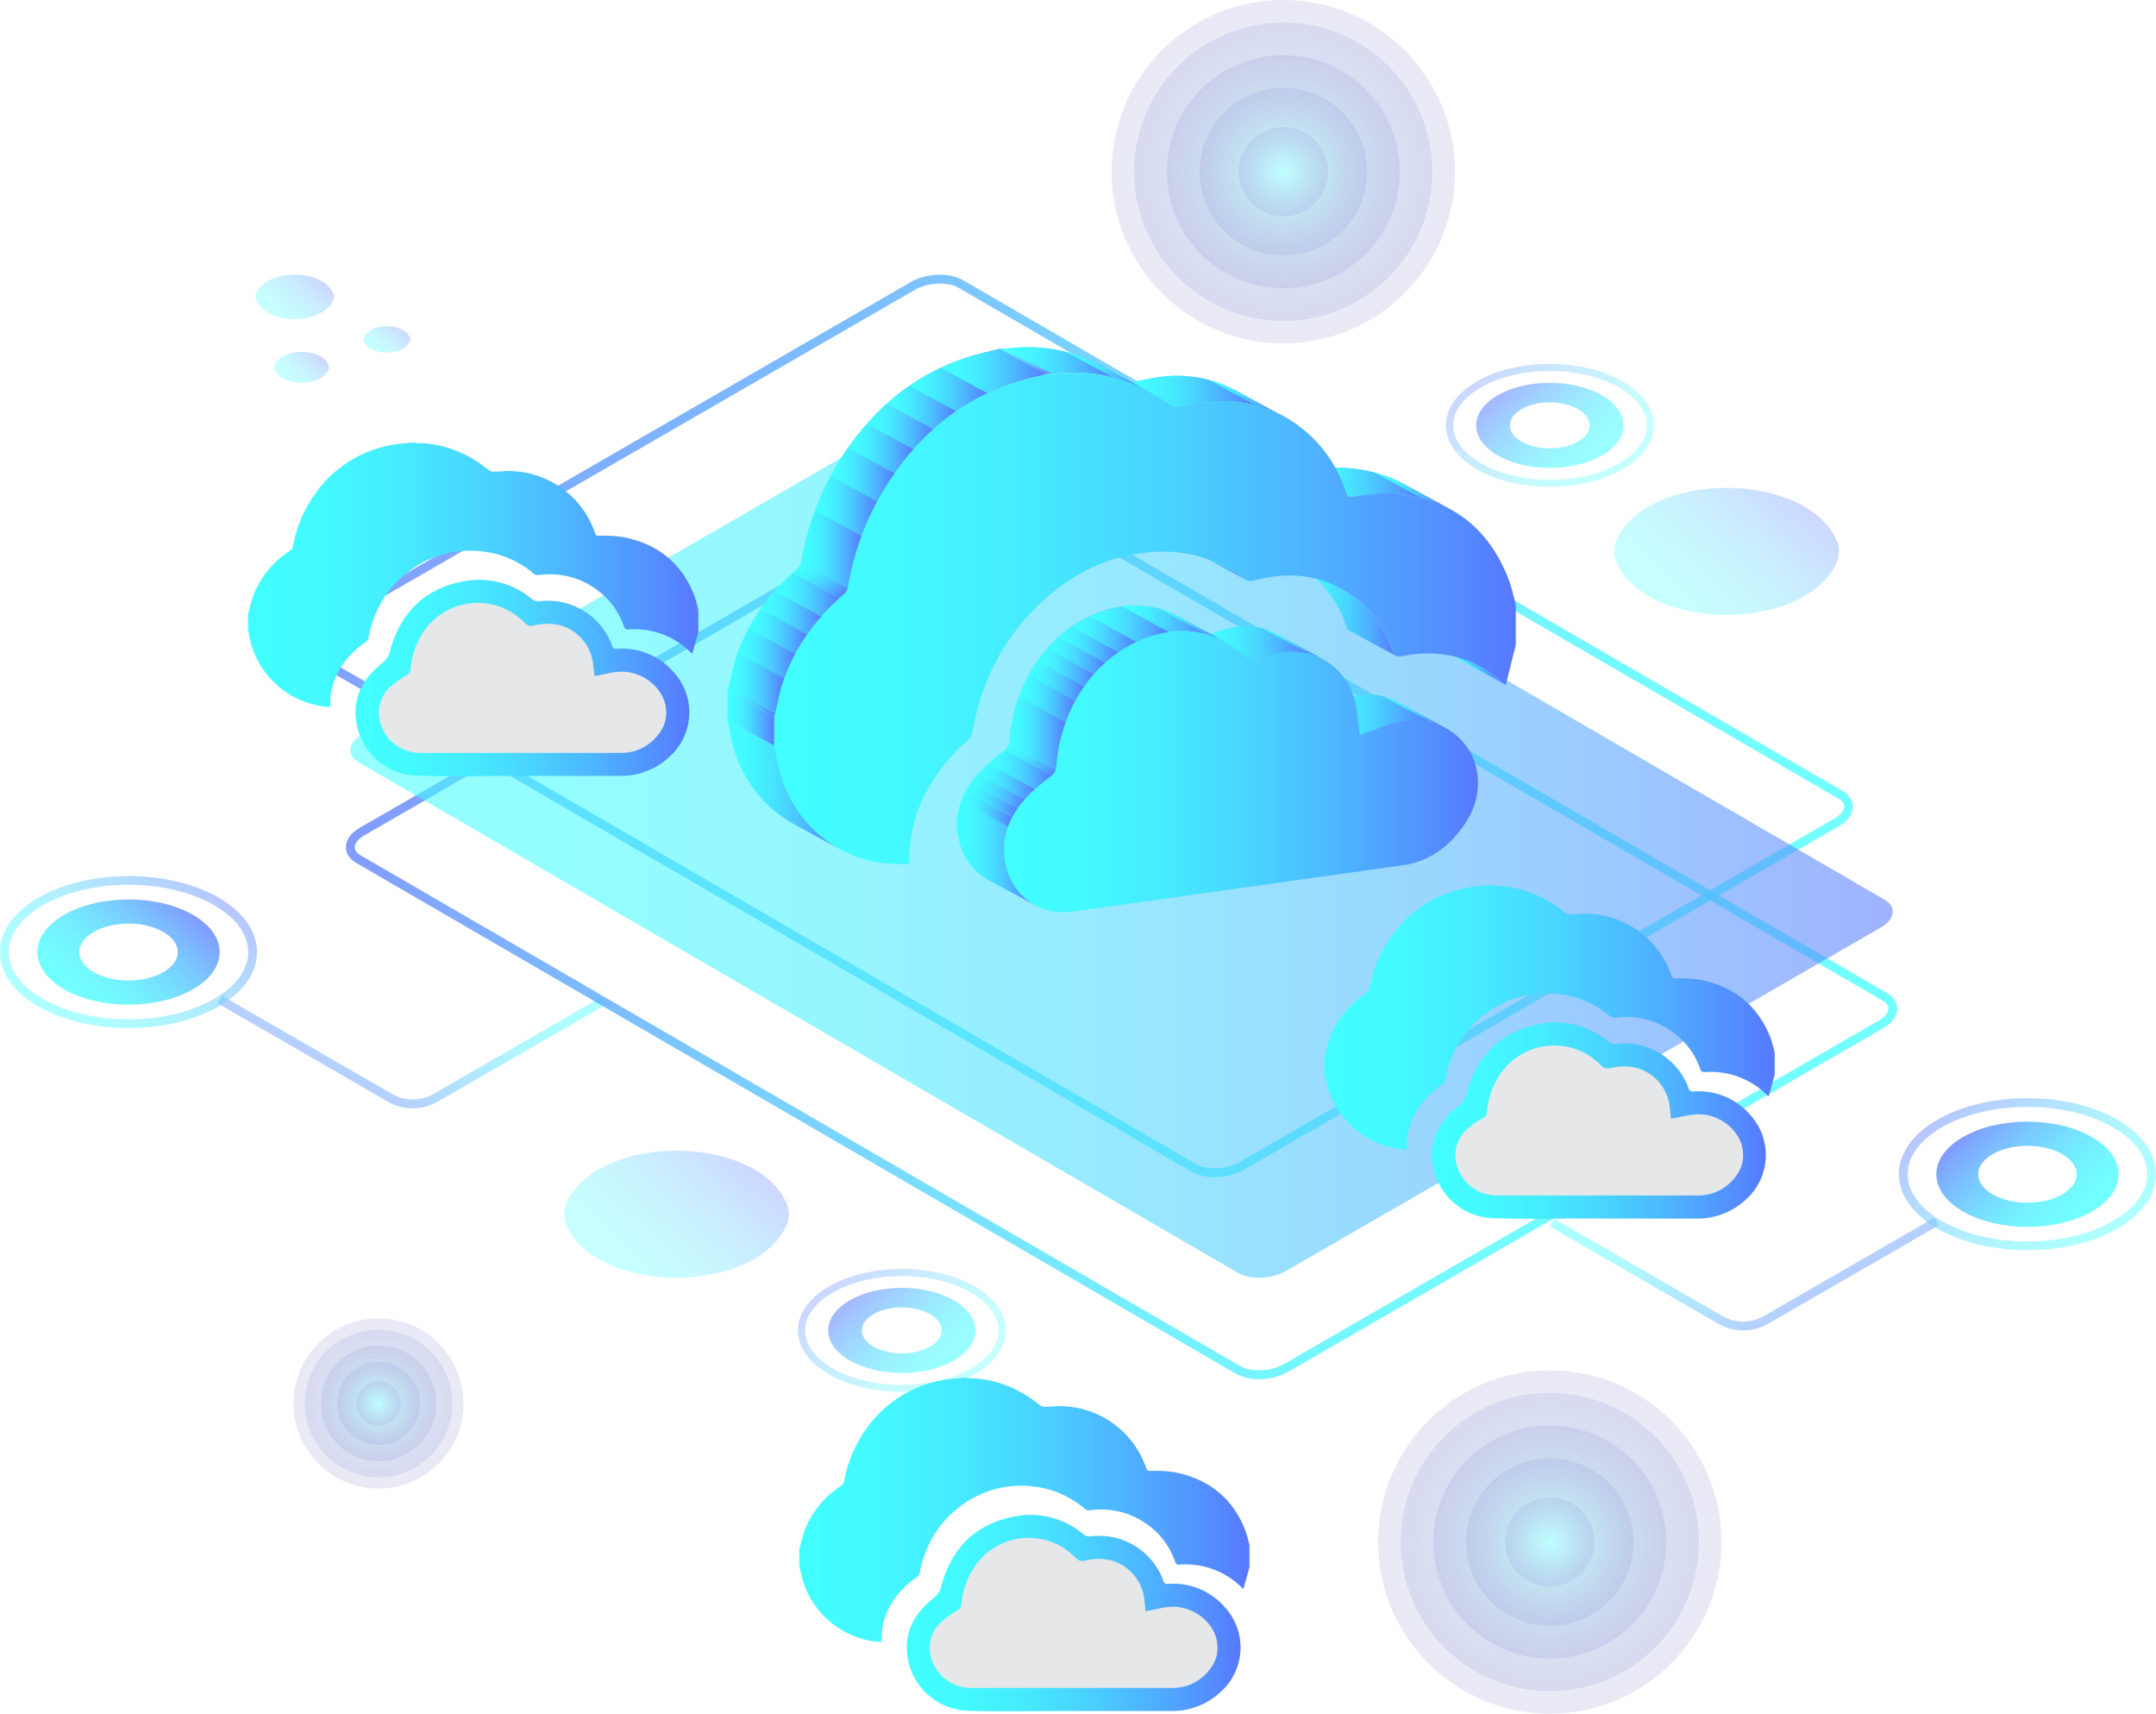 <svg xmlns="http://www.w3.org/2000/svg" xmlns:xlink="http://www.w3.org/1999/xlink" viewBox="0 0 764.33 607.39"><defs><style>.cls-1{fill:url(#铃琨眄_沭噤桢眚_20);}.cls-2{fill:url(#铃琨眄_沭噤桢眚_20-2);}.cls-3{fill:url(#铃琨眄_沭噤桢眚_20-3);}.cls-4{fill:url(#铃琨眄_沭噤桢眚_20-4);}.cls-5{fill:url(#铃琨眄_沭噤桢眚_20-5);}.cls-6{fill:url(#铃琨眄_沭噤桢眚_20-6);}.cls-7{fill:url(#铃琨眄_沭噤桢眚_20-7);}.cls-8{fill:url(#铃琨眄_沭噤桢眚_20-8);}.cls-9{fill:url(#铃琨眄_沭噤桢眚_20-9);}.cls-10{fill:url(#铃琨眄_沭噤桢眚_20-10);}.cls-11{fill:url(#铃琨眄_沭噤桢眚_20-11);}.cls-12{fill:url(#铃琨眄_沭噤桢眚_20-12);}.cls-13{fill:url(#铃琨眄_沭噤桢眚_20-13);}.cls-14{isolation:isolate;}.cls-15{opacity:0.75;}.cls-128,.cls-130,.cls-16,.cls-18,.cls-19,.cls-21,.cls-24{opacity:0.57;}.cls-16{fill:url(#铃琨眄_沭噤桢眚_20-14);}.cls-17{fill:url(#铃琨眄_沭噤桢眚_20-15);}.cls-18{fill:url(#铃琨眄_沭噤桢眚_20-16);}.cls-19{fill:url(#铃琨眄_沭噤桢眚_20-17);}.cls-20{fill:url(#铃琨眄_沭噤桢眚_20-18);}.cls-21{fill:url(#铃琨眄_沭噤桢眚_20-19);}.cls-22,.cls-23{opacity:0.74;}.cls-22{fill:url(#铃琨眄_沭噤桢眚_13);}.cls-23{fill:url(#铃琨眄_沭噤桢眚_13-2);}.cls-24{fill:url(#铃琨眄_沭噤桢眚_20-20);}.cls-25{opacity:0.5;}.cls-26,.cls-27,.cls-28,.cls-29,.cls-30,.cls-31,.cls-32,.cls-33,.cls-34,.cls-35,.cls-36,.cls-37,.cls-38,.cls-39,.cls-40{opacity:0.2;mix-blend-mode:lighten;}.cls-26{fill:url(#铃琨眄_沭噤桢眚_323);}.cls-27{fill:url(#铃琨眄_沭噤桢眚_323-2);}.cls-28{fill:url(#铃琨眄_沭噤桢眚_323-3);}.cls-29{fill:url(#铃琨眄_沭噤桢眚_323-4);}.cls-30{fill:url(#铃琨眄_沭噤桢眚_323-5);}.cls-31{fill:url(#铃琨眄_沭噤桢眚_323-6);}.cls-32{fill:url(#铃琨眄_沭噤桢眚_323-7);}.cls-33{fill:url(#铃琨眄_沭噤桢眚_323-8);}.cls-34{fill:url(#铃琨眄_沭噤桢眚_323-9);}.cls-35{fill:url(#铃琨眄_沭噤桢眚_323-10);}.cls-36{fill:url(#铃琨眄_沭噤桢眚_323-11);}.cls-37{fill:url(#铃琨眄_沭噤桢眚_323-12);}.cls-38{fill:url(#铃琨眄_沭噤桢眚_323-13);}.cls-39{fill:url(#铃琨眄_沭噤桢眚_323-14);}.cls-40{fill:url(#铃琨眄_沭噤桢眚_323-15);}.cls-41{opacity:0.3;}.cls-42{fill:url(#铃琨眄_沭噤桢眚_20-21);}.cls-43{fill:url(#铃琨眄_沭噤桢眚_20-22);}.cls-44{fill:url(#铃琨眄_沭噤桢眚_20-23);}.cls-45{fill:url(#铃琨眄_沭噤桢眚_20-24);}.cls-46{fill:url(#铃琨眄_沭噤桢眚_20-25);}.cls-47{clip-path:url(#clip-path);}.cls-48{clip-path:url(#clip-path-2);}.cls-49{clip-path:url(#clip-path-3);}.cls-50{clip-path:url(#clip-path-4);}.cls-51{fill:url(#铃琨眄_沭噤桢眚_20-33);}.cls-52{fill:url(#铃琨眄_沭噤桢眚_20-34);}.cls-53{fill:url(#铃琨眄_沭噤桢眚_20-35);}.cls-54{fill:url(#铃琨眄_沭噤桢眚_20-36);}.cls-55{fill:url(#铃琨眄_沭噤桢眚_20-37);}.cls-56{clip-path:url(#clip-path-5);}.cls-57{clip-path:url(#clip-path-6);}.cls-58{fill:url(#铃琨眄_沭噤桢眚_20-41);}.cls-59{fill:url(#铃琨眄_沭噤桢眚_20-42);}.cls-60{fill:url(#铃琨眄_沭噤桢眚_20-43);}.cls-61{fill:url(#铃琨眄_沭噤桢眚_20-44);}.cls-62{fill:url(#铃琨眄_沭噤桢眚_20-45);}.cls-63{clip-path:url(#clip-path-7);}.cls-64{fill:url(#铃琨眄_沭噤桢眚_20-47);}.cls-65{fill:url(#铃琨眄_沭噤桢眚_20-48);}.cls-66{fill:url(#铃琨眄_沭噤桢眚_20-49);}.cls-67{fill:url(#铃琨眄_沭噤桢眚_20-50);}.cls-68{fill:url(#铃琨眄_沭噤桢眚_20-51);}.cls-69{clip-path:url(#clip-path-8);}.cls-70{fill:url(#铃琨眄_沭噤桢眚_20-54);}.cls-71{fill:url(#铃琨眄_沭噤桢眚_20-55);}.cls-72{clip-path:url(#clip-path-9);}.cls-73{fill:url(#铃琨眄_沭噤桢眚_20-57);}.cls-74{fill:url(#铃琨眄_沭噤桢眚_20-58);}.cls-75{fill:url(#铃琨眄_沭噤桢眚_20-59);}.cls-76{fill:url(#铃琨眄_沭噤桢眚_20-60);}.cls-77{fill:url(#铃琨眄_沭噤桢眚_20-61);}.cls-78{fill:url(#铃琨眄_沭噤桢眚_20-62);}.cls-79{fill:url(#铃琨眄_沭噤桢眚_20-63);}.cls-80{fill:url(#铃琨眄_沭噤桢眚_20-64);}.cls-81{fill:url(#铃琨眄_沭噤桢眚_20-65);}.cls-82{fill:url(#铃琨眄_沭噤桢眚_20-66);}.cls-83{fill:url(#铃琨眄_沭噤桢眚_20-67);}.cls-84{fill:url(#铃琨眄_沭噤桢眚_20-68);}.cls-85{fill:url(#铃琨眄_沭噤桢眚_20-69);}.cls-86{fill:url(#铃琨眄_沭噤桢眚_20-70);}.cls-87{fill:url(#铃琨眄_沭噤桢眚_20-71);}.cls-88{fill:url(#铃琨眄_沭噤桢眚_20-72);}.cls-89{fill:url(#铃琨眄_沭噤桢眚_20-73);}.cls-90{fill:url(#铃琨眄_沭噤桢眚_20-74);}.cls-91{fill:url(#铃琨眄_沭噤桢眚_20-75);}.cls-92{clip-path:url(#clip-path-10);}.cls-93{fill:url(#铃琨眄_沭噤桢眚_20-77);}.cls-94{fill:url(#铃琨眄_沭噤桢眚_20-78);}.cls-95{fill:url(#铃琨眄_沭噤桢眚_20-79);}.cls-96{clip-path:url(#clip-path-11);}.cls-97{fill:url(#铃琨眄_沭噤桢眚_20-81);}.cls-98{fill:url(#铃琨眄_沭噤桢眚_20-82);}.cls-99{fill:url(#铃琨眄_沭噤桢眚_20-83);}.cls-100{fill:url(#铃琨眄_沭噤桢眚_20-84);}.cls-101{fill:url(#铃琨眄_沭噤桢眚_20-85);}.cls-102{clip-path:url(#clip-path-12);}.cls-103{fill:url(#铃琨眄_沭噤桢眚_20-87);}.cls-104{fill:url(#铃琨眄_沭噤桢眚_20-88);}.cls-105{fill:url(#铃琨眄_沭噤桢眚_20-89);}.cls-106{fill:url(#铃琨眄_沭噤桢眚_20-90);}.cls-107{clip-path:url(#clip-path-13);}.cls-108{fill:url(#铃琨眄_沭噤桢眚_20-92);}.cls-109{fill:url(#铃琨眄_沭噤桢眚_20-93);}.cls-110{fill:url(#铃琨眄_沭噤桢眚_20-94);}.cls-111{fill:url(#铃琨眄_沭噤桢眚_20-95);}.cls-112{fill:url(#铃琨眄_沭噤桢眚_20-96);}.cls-113{fill:url(#铃琨眄_沭噤桢眚_20-97);}.cls-114{fill:url(#铃琨眄_沭噤桢眚_20-98);}.cls-115{fill:url(#铃琨眄_沭噤桢眚_20-99);}.cls-116{fill:url(#铃琨眄_沭噤桢眚_20-100);}.cls-117{fill:url(#铃琨眄_沭噤桢眚_20-101);}.cls-118{fill:url(#铃琨眄_沭噤桢眚_20-102);}.cls-119{fill:url(#铃琨眄_沭噤桢眚_20-103);}.cls-120{fill:url(#铃琨眄_沭噤桢眚_20-104);}.cls-121{fill:url(#铃琨眄_沭噤桢眚_20-105);}.cls-122{fill:url(#铃琨眄_沭噤桢眚_20-106);}.cls-123{fill:url(#铃琨眄_沭噤桢眚_20-107);}.cls-124{fill:url(#铃琨眄_沭噤桢眚_20-108);}.cls-125{fill:url(#铃琨眄_沭噤桢眚_20-109);}.cls-126,.cls-127,.cls-129{opacity:0.54;}.cls-126{fill:url(#铃琨眄_沭噤桢眚_20-110);}.cls-128{fill:url(#铃琨眄_沭噤桢眚_20-111);}.cls-129{fill:url(#铃琨眄_沭噤桢眚_20-112);}.cls-130{fill:url(#铃琨眄_沭噤桢眚_20-113);}.cls-131{fill:url(#铃琨眄_沭噤桢眚_20-114);}.cls-132{fill:url(#铃琨眄_沭噤桢眚_20-115);}.cls-133{fill:#e6e7e8;}.cls-134{fill:url(#铃琨眄_沭噤桢眚_20-116);}.cls-135{fill:url(#铃琨眄_沭噤桢眚_20-117);}.cls-136{fill:url(#铃琨眄_沭噤桢眚_20-118);}.cls-137{fill:url(#铃琨眄_沭噤桢眚_20-119);}</style><linearGradient id="铃琨眄_沭噤桢眚_20" x1="516" y1="237.75" x2="533.81" y2="237.75" gradientUnits="userSpaceOnUse"><stop offset="0" stop-color="#42ffff"/><stop offset="0.15" stop-color="#43faff"/><stop offset="0.33" stop-color="#45ecff"/><stop offset="0.52" stop-color="#49d4ff"/><stop offset="0.72" stop-color="#4eb3ff"/><stop offset="0.93" stop-color="#5489ff"/><stop offset="1" stop-color="#5778ff"/></linearGradient><linearGradient id="铃琨眄_沭噤桢眚_20-2" x1="508.05" y1="234.48" x2="532.59" y2="234.48" xlink:href="#铃琨眄_沭噤桢眚_20"/><linearGradient id="铃琨眄_沭噤桢眚_20-3" x1="425.81" y1="227.99" x2="468.96" y2="227.99" xlink:href="#铃琨眄_沭噤桢眚_20"/><linearGradient id="铃琨眄_沭噤桢眚_20-4" x1="397.62" y1="220.95" x2="433.87" y2="220.95" xlink:href="#铃琨眄_沭噤桢眚_20"/><linearGradient id="铃琨眄_沭噤桢眚_20-5" x1="339.31" y1="267.9" x2="414.21" y2="267.9" xlink:href="#铃琨眄_沭噤桢眚_20"/><linearGradient id="铃琨眄_沭噤桢眚_20-6" x1="458.63" y1="215.97" x2="494.9" y2="215.97" xlink:href="#铃琨眄_沭噤桢眚_20"/><linearGradient id="铃琨眄_沭噤桢眚_20-7" x1="461.37" y1="173.14" x2="514.21" y2="173.14" xlink:href="#铃琨眄_沭噤桢眚_20"/><linearGradient id="铃琨眄_沭噤桢眚_20-8" x1="418.21" y1="198.78" x2="441.52" y2="198.78" xlink:href="#铃琨眄_沭噤桢眚_20"/><linearGradient id="铃琨眄_沭噤桢眚_20-9" x1="398.84" y1="140.31" x2="454.94" y2="140.31" xlink:href="#铃琨眄_沭噤桢眚_20"/><linearGradient id="铃琨眄_沭噤桢眚_20-10" x1="356.7" y1="130.98" x2="407.48" y2="130.98" xlink:href="#铃琨眄_沭噤桢眚_20"/><linearGradient id="铃琨眄_沭噤桢眚_20-11" x1="257.88" y1="278.17" x2="297.96" y2="278.17" xlink:href="#铃琨眄_沭噤桢眚_20"/><linearGradient id="铃琨眄_沭噤桢眚_20-12" x1="258.29" y1="188.13" x2="370.92" y2="188.13" xlink:href="#铃琨眄_沭噤桢眚_20"/><linearGradient id="铃琨眄_沭噤桢眚_20-13" x1="465.51" y1="253.31" x2="512.44" y2="253.31" xlink:href="#铃琨眄_沭噤桢眚_20"/><linearGradient id="铃琨眄_沭噤桢眚_20-14" x1="7272.05" y1="-3761.66" x2="7353" y2="-3761.66" gradientTransform="matrix(-0.87, 0.5, 1, 0.58, 10240.32, -1129.39)" xlink:href="#铃琨眄_沭噤桢眚_20"/><linearGradient id="铃琨眄_沭噤桢眚_20-15" x1="13127.92" y1="356.4" x2="13092.56" y2="318.48" gradientTransform="matrix(-1, 0, 0, 1, 13155.81, 0)" xlink:href="#铃琨眄_沭噤桢眚_20"/><linearGradient id="铃琨眄_沭噤桢眚_20-16" x1="13135.39" y1="364.41" x2="13085.09" y2="310.47" gradientTransform="matrix(-1, 0, 0, 1, 13155.81, 0)" xlink:href="#铃琨眄_沭噤桢眚_20"/><linearGradient id="铃琨眄_沭噤桢眚_20-17" x1="2875.47" y1="181.9" x2="2956.41" y2="181.9" gradientTransform="matrix(0.87, 0.5, -1, 0.58, -1724.99, -1129.39)" xlink:href="#铃琨眄_沭噤桢眚_20"/><linearGradient id="铃琨眄_沭噤桢眚_20-18" x1="5376.91" y1="435.11" x2="5341.56" y2="397.2" gradientTransform="translate(-4640.48)" xlink:href="#铃琨眄_沭噤桢眚_20"/><linearGradient id="铃琨眄_沭噤桢眚_20-19" x1="5384.39" y1="443.13" x2="5334.09" y2="389.19" gradientTransform="translate(-4640.48)" xlink:href="#铃琨眄_沭噤桢眚_20"/><linearGradient id="铃琨眄_沭噤桢眚_13" x1="-2097.41" y1="202.28" x2="-1658.81" y2="455.51" gradientTransform="translate(2275.73)" gradientUnits="userSpaceOnUse"><stop offset="0" stop-color="#5778ff"/><stop offset="0.07" stop-color="#5489ff"/><stop offset="0.28" stop-color="#4eb3ff"/><stop offset="0.48" stop-color="#49d4ff"/><stop offset="0.67" stop-color="#45ecff"/><stop offset="0.85" stop-color="#43faff"/><stop offset="1" stop-color="#42ffff"/></linearGradient><linearGradient id="铃琨眄_沭噤桢眚_13-2" x1="-2113.12" y1="130.67" x2="-1674.53" y2="383.89" xlink:href="#铃琨眄_沭噤桢眚_13"/><linearGradient id="铃琨眄_沭噤桢眚_20-20" x1="124.21" y1="294.51" x2="671.03" y2="294.51" xlink:href="#铃琨眄_沭噤桢眚_20"/><radialGradient id="铃琨眄_沭噤桢眚_323" cx="549.43" cy="546.53" r="60.86" gradientUnits="userSpaceOnUse"><stop offset="0" stop-color="#42ffff"/><stop offset="0.08" stop-color="#3feaf6"/><stop offset="0.42" stop-color="#3497d4"/><stop offset="0.69" stop-color="#2c59bb"/><stop offset="0.89" stop-color="#2733ab"/><stop offset="1" stop-color="#2525a5"/></radialGradient><radialGradient id="铃琨眄_沭噤桢眚_323-2" cx="549.43" cy="546.53" r="52.87" xlink:href="#铃琨眄_沭噤桢眚_323"/><radialGradient id="铃琨眄_沭噤桢眚_323-3" cx="549.43" cy="546.53" r="41.29" xlink:href="#铃琨眄_沭噤桢眚_323"/><radialGradient id="铃琨眄_沭噤桢眚_323-4" cx="549.43" cy="546.53" r="29.72" xlink:href="#铃琨眄_沭噤桢眚_323"/><radialGradient id="铃琨眄_沭噤桢眚_323-5" cx="549.43" cy="546.53" r="15.83" xlink:href="#铃琨眄_沭噤桢眚_323"/><radialGradient id="铃琨眄_沭噤桢眚_323-6" cx="134.19" cy="497.44" r="30.14" xlink:href="#铃琨眄_沭噤桢眚_323"/><radialGradient id="铃琨眄_沭噤桢眚_323-7" cx="134.19" cy="497.44" r="26.18" xlink:href="#铃琨眄_沭噤桢眚_323"/><radialGradient id="铃琨眄_沭噤桢眚_323-8" cx="134.19" cy="497.44" r="20.45" xlink:href="#铃琨眄_沭噤桢眚_323"/><radialGradient id="铃琨眄_沭噤桢眚_323-9" cx="134.19" cy="497.44" r="14.72" xlink:href="#铃琨眄_沭噤桢眚_323"/><radialGradient id="铃琨眄_沭噤桢眚_323-10" cx="134.19" cy="497.44" r="7.84" xlink:href="#铃琨眄_沭噤桢眚_323"/><radialGradient id="铃琨眄_沭噤桢眚_323-11" cx="454.94" cy="60.86" r="60.86" xlink:href="#铃琨眄_沭噤桢眚_323"/><radialGradient id="铃琨眄_沭噤桢眚_323-12" cx="454.94" cy="60.86" r="52.87" xlink:href="#铃琨眄_沭噤桢眚_323"/><radialGradient id="铃琨眄_沭噤桢眚_323-13" cx="454.94" cy="60.86" r="41.29" xlink:href="#铃琨眄_沭噤桢眚_323"/><radialGradient id="铃琨眄_沭噤桢眚_323-14" cx="454.94" cy="60.86" r="29.72" xlink:href="#铃琨眄_沭噤桢眚_323"/><radialGradient id="铃琨眄_沭噤桢眚_323-15" cx="454.94" cy="60.86" r="15.83" xlink:href="#铃琨眄_沭噤桢眚_323"/><linearGradient id="铃琨眄_沭噤桢眚_20-21" x1="10571.64" y1="125.01" x2="10562.81" y2="115.54" gradientTransform="matrix(-1, 0, 0, 1, 10704.37, 0)" xlink:href="#铃琨眄_沭噤桢眚_20"/><linearGradient id="铃琨眄_沭噤桢眚_20-22" x1="10607.29" y1="113.14" x2="10592.44" y2="97.22" gradientTransform="matrix(-1, 0, 0, 1, 10704.37, 0)" xlink:href="#铃琨眄_沭噤桢眚_20"/><linearGradient id="铃琨眄_沭噤桢眚_20-23" x1="10602.61" y1="135.74" x2="10592.26" y2="124.63" gradientTransform="matrix(-1, 0, 0, 1, 10704.37, 0)" xlink:href="#铃琨眄_沭噤桢眚_20"/><linearGradient id="铃琨眄_沭噤桢眚_20-24" x1="10113.6" y1="218.33" x2="10070.94" y2="172.59" gradientTransform="matrix(-1, 0, 0, 1, 10704.37, 0)" xlink:href="#铃琨眄_沭噤桢眚_20"/><linearGradient id="铃琨眄_沭噤桢眚_20-25" x1="10485.88" y1="453.25" x2="10443.22" y2="407.5" gradientTransform="matrix(-1, 0, 0, 1, 10704.37, 0)" xlink:href="#铃琨眄_沭噤桢眚_20"/><clipPath id="clip-path"><path class="cls-1" d="M533.81,242.73l-16.59-9c-.73-.58-1-.76-1.21-.93l16.59,9C532.84,242,533.08,242.15,533.81,242.73Z"/></clipPath><clipPath id="clip-path-2"><path class="cls-2" d="M508.05,227.16l16.59,9a43.18,43.18,0,0,1,7.95,5.61l-16.59-9A43.18,43.18,0,0,0,508.05,227.16Z"/></clipPath><clipPath id="clip-path-3"><path class="cls-6" d="M494.9,232.48l-16.59-9a2.59,2.59,0,0,1-1.06-1.55,38.88,38.88,0,0,0-16.19-21q-1.21-.77-2.44-1.44l16.59,9q1.23.67,2.44,1.44a38.88,38.88,0,0,1,16.19,21A2.59,2.59,0,0,0,494.9,232.48Z"/></clipPath><clipPath id="clip-path-4"><path class="cls-7" d="M478,175.91l-16.59-9a2.36,2.36,0,0,0,1.45.11c4.67-.6,9.43-1.48,13.95-1.17a50.29,50.29,0,0,1,20.85,5.68l16.59,9a50.29,50.29,0,0,0-20.85-5.68c-4.52-.31-9.28.57-13.95,1.17A2.36,2.36,0,0,1,478,175.91Z"/></clipPath><linearGradient id="铃琨眄_沭噤桢眚_20-33" x1="461.37" y1="171.41" x2="478.01" y2="171.41" xlink:href="#铃琨眄_沭噤桢眚_20"/><linearGradient id="铃琨眄_沭噤桢眚_20-34" x1="461.42" y1="171.46" x2="478.25" y2="171.46" xlink:href="#铃琨眄_沭噤桢眚_20"/><linearGradient id="铃琨眄_沭噤桢眚_20-35" x1="461.66" y1="171.13" x2="503.9" y2="171.13" xlink:href="#铃琨眄_沭噤桢眚_20"/><linearGradient id="铃琨眄_沭噤桢眚_20-36" x1="487.31" y1="173.6" x2="512.67" y2="173.6" xlink:href="#铃琨眄_沭噤桢眚_20"/><linearGradient id="铃琨眄_沭噤桢眚_20-37" x1="496.07" y1="175.61" x2="514.21" y2="175.61" xlink:href="#铃琨眄_沭噤桢眚_20"/><clipPath id="clip-path-5"><path class="cls-8" d="M441.52,205.43l-16.59-9a7.4,7.4,0,0,1-.87-.58,53.12,53.12,0,0,0-5.84-3.7l16.59,9a53.1,53.1,0,0,1,5.84,3.7A7.39,7.39,0,0,0,441.52,205.43Z"/></clipPath><clipPath id="clip-path-6"><path class="cls-9" d="M415.43,144l-16.59-9a4.65,4.65,0,0,0,2.69.34c3-.47,6-1.23,9-1.65l1.12-.14a44.1,44.1,0,0,1,26.67,5l16.59,9a44.09,44.09,0,0,0-26.67-5l-1.12.14c-3,.42-6,1.18-9,1.65A4.65,4.65,0,0,1,415.43,144Z"/></clipPath><linearGradient id="铃琨眄_沭噤桢眚_20-41" x1="398.84" y1="139.48" x2="415.52" y2="139.48" xlink:href="#铃琨眄_沭噤桢眚_20"/><linearGradient id="铃琨眄_沭噤桢眚_20-42" x1="398.92" y1="139.61" x2="416.09" y2="139.61" xlink:href="#铃琨眄_沭噤桢眚_20"/><linearGradient id="铃琨眄_沭噤桢眚_20-43" x1="399.5" y1="138.76" x2="445.14" y2="138.76" xlink:href="#铃琨眄_沭噤桢眚_20"/><linearGradient id="铃琨眄_沭噤桢眚_20-44" x1="428.54" y1="140.59" x2="453.31" y2="140.59" xlink:href="#铃琨眄_沭噤桢眚_20"/><linearGradient id="铃琨眄_沭噤桢眚_20-45" x1="436.72" y1="142.53" x2="454.94" y2="142.53" xlink:href="#铃琨眄_沭噤桢眚_20"/><clipPath id="clip-path-7"><path class="cls-10" d="M390.88,129.85l16.59,9a54.75,54.75,0,0,0-34.18-6.26l-16.59-9A54.75,54.75,0,0,1,390.88,129.85Z"/></clipPath><linearGradient id="铃琨眄_沭噤桢眚_20-47" x1="356.7" y1="128.44" x2="394.75" y2="128.44" xlink:href="#铃琨眄_沭噤桢眚_20"/><linearGradient id="铃琨眄_沭噤桢眚_20-48" x1="378.15" y1="131.27" x2="405.3" y2="131.27" xlink:href="#铃琨眄_沭噤桢眚_20"/><linearGradient id="铃琨眄_沭噤桢眚_20-49" x1="388.7" y1="133.8" x2="407.48" y2="133.8" xlink:href="#铃琨眄_沭噤桢眚_20"/><linearGradient id="铃琨眄_沭噤桢眚_20-50" x1="355.44" y1="128.01" x2="373.3" y2="128.01" xlink:href="#铃琨眄_沭噤桢眚_20"/><linearGradient id="铃琨眄_沭噤桢眚_20-51" x1="354.32" y1="128" x2="372.03" y2="128" xlink:href="#铃琨眄_沭噤桢眚_20"/><clipPath id="clip-path-8"><path class="cls-11" d="M298,301.08l-16.59-9a44.79,44.79,0,0,1-21.66-28.19c-.72-2.83-1.2-5.76-1.83-8.6l16.59,9c.63,2.85,1.11,5.77,1.83,8.6A44.79,44.79,0,0,0,298,301.08Z"/></clipPath><linearGradient id="铃琨眄_沭噤桢眚_20-54" x1="257.88" y1="254.66" x2="274.49" y2="254.66" xlink:href="#铃琨眄_沭噤桢眚_20"/><linearGradient id="铃琨眄_沭噤桢眚_20-55" x1="257.9" y1="248.86" x2="274.88" y2="248.86" xlink:href="#铃琨眄_沭噤桢眚_20"/><clipPath id="clip-path-9"><path class="cls-12" d="M274.88,252.69l-16.59-9c1-3.86,1.62-7.78,2.94-11.53,4.25-12,11.51-21.86,20.85-30a6,6,0,0,0,2-3,97.51,97.51,0,0,1,13.43-35.76c12.23-19.5,28.58-32.23,49-37.82,2.62-.68,5.2-1.26,7.83-1.94l16.59,9c-2.62.68-5.2,1.26-7.83,1.94-20.42,5.6-36.76,18.33-49,37.82a97.51,97.51,0,0,0-13.43,35.76,6,6,0,0,1-2,3c-9.34,8.18-16.6,18-20.85,30C276.5,244.91,275.86,248.83,274.88,252.69Z"/></clipPath><linearGradient id="铃琨眄_沭噤桢眚_20-57" x1="258.29" y1="242.01" x2="278.11" y2="242.01" xlink:href="#铃琨眄_沭噤桢眚_20"/><linearGradient id="铃琨眄_沭噤桢眚_20-58" x1="261.52" y1="231.51" x2="282.01" y2="231.51" xlink:href="#铃琨眄_沭噤桢眚_20"/><linearGradient id="铃琨眄_沭噤桢眚_20-59" x1="265.42" y1="223.75" x2="286.24" y2="223.75" xlink:href="#铃琨眄_沭噤桢眚_20"/><linearGradient id="铃琨眄_沭噤桢眚_20-60" x1="269.65" y1="217.14" x2="291.26" y2="217.14" xlink:href="#铃琨眄_沭噤桢眚_20"/><linearGradient id="铃琨眄_沭噤桢眚_20-61" x1="274.67" y1="210.75" x2="297.63" y2="210.75" xlink:href="#铃琨眄_沭噤桢眚_20"/><linearGradient id="铃琨眄_沭噤桢眚_20-62" x1="281.03" y1="207.02" x2="298.79" y2="207.02" xlink:href="#铃琨眄_沭噤桢眚_20"/><linearGradient id="铃琨眄_沭噤桢眚_20-63" x1="282.2" y1="206.19" x2="299.41" y2="206.19" xlink:href="#铃琨眄_沭噤桢眚_20"/><linearGradient id="铃琨眄_沭噤桢眚_20-64" x1="282.82" y1="205.56" x2="299.92" y2="205.56" xlink:href="#铃琨眄_沭噤桢眚_20"/><linearGradient id="铃琨眄_沭噤桢眚_20-65" x1="283.32" y1="204.95" x2="300.28" y2="204.95" xlink:href="#铃琨眄_沭噤桢眚_20"/><linearGradient id="铃琨眄_沭噤桢眚_20-66" x1="283.68" y1="204.38" x2="300.53" y2="204.38" xlink:href="#铃琨眄_沭噤桢眚_20"/><linearGradient id="铃琨眄_沭噤桢眚_20-67" x1="283.93" y1="194.75" x2="305.49" y2="194.75" xlink:href="#铃琨眄_沭噤桢眚_20"/><linearGradient id="铃琨眄_沭噤桢眚_20-68" x1="288.89" y1="179.31" x2="310.96" y2="179.31" xlink:href="#铃琨眄_沭噤桢眚_20"/><linearGradient id="铃琨眄_沭噤桢眚_20-69" x1="294.36" y1="168.23" x2="317.16" y2="168.23" xlink:href="#铃琨眄_沭噤桢眚_20"/><linearGradient id="铃琨眄_沭噤桢眚_20-70" x1="300.56" y1="158.95" x2="323.88" y2="158.95" xlink:href="#铃琨眄_沭噤桢眚_20"/><linearGradient id="铃琨眄_沭噤桢眚_20-71" x1="307.28" y1="151.14" x2="330.87" y2="151.14" xlink:href="#铃琨眄_沭噤桢眚_20"/><linearGradient id="铃琨眄_沭噤桢眚_20-72" x1="314.28" y1="144.41" x2="338.94" y2="144.41" xlink:href="#铃琨眄_沭噤桢眚_20"/><linearGradient id="铃琨眄_沭噤桢眚_20-73" x1="322.35" y1="138.01" x2="350.04" y2="138.01" xlink:href="#铃琨眄_沭噤桢眚_20"/><linearGradient id="铃琨眄_沭噤桢眚_20-74" x1="333.45" y1="131.45" x2="370.92" y2="131.45" xlink:href="#铃琨眄_沭噤桢眚_20"/><linearGradient id="铃琨眄_沭噤桢眚_20-75" x1="274.47" y1="219.15" x2="537.36" y2="219.15" xlink:href="#铃琨眄_沭噤桢眚_20"/><clipPath id="clip-path-10"><path class="cls-13" d="M495.85,249l16.59,9a23.26,23.26,0,0,0-14.39-2.58q-1.07.15-2.14.4c-4.52,1.05-9,3-13.81,4.67l-16.59-9c4.81-1.67,9.29-3.61,13.81-4.67q1.08-.25,2.14-.4A23.26,23.26,0,0,1,495.85,249Z"/></clipPath><linearGradient id="铃琨眄_沭噤桢眚_20-77" x1="465.51" y1="253.31" x2="507.18" y2="253.31" xlink:href="#铃琨眄_沭噤桢眚_20"/><linearGradient id="铃琨眄_沭噤桢眚_20-78" x1="490.59" y1="252.22" x2="511.61" y2="252.22" xlink:href="#铃琨眄_沭噤桢眚_20"/><linearGradient id="铃琨眄_沭噤桢眚_20-79" x1="495.01" y1="253.26" x2="512.44" y2="253.26" xlink:href="#铃琨眄_沭噤桢眚_20"/><clipPath id="clip-path-11"><path class="cls-3" d="M442.4,233.51l-16.59-9a3.77,3.77,0,0,0,2.44.41,8.86,8.86,0,0,0,1.85-.51,38.57,38.57,0,0,1,8-2.1,22.52,22.52,0,0,1,14.25,2.3l16.59,9a22.52,22.52,0,0,0-14.25-2.3,38.57,38.57,0,0,0-8,2.1,8.86,8.86,0,0,1-1.85.51A3.77,3.77,0,0,1,442.4,233.51Z"/></clipPath><linearGradient id="铃琨眄_沭噤桢眚_20-81" x1="425.81" y1="229.04" x2="442.55" y2="229.04" xlink:href="#铃琨眄_沭噤桢眚_20"/><linearGradient id="铃琨眄_沭噤桢眚_20-82" x1="425.96" y1="229.21" x2="443.26" y2="229.21" xlink:href="#铃琨眄_沭噤桢眚_20"/><linearGradient id="铃琨眄_沭噤桢眚_20-83" x1="426.66" y1="227.99" x2="464.22" y2="227.99" xlink:href="#铃琨眄_沭噤桢眚_20"/><linearGradient id="铃琨眄_沭噤桢眚_20-84" x1="447.63" y1="227.96" x2="468.19" y2="227.96" xlink:href="#铃琨眄_沭噤桢眚_20"/><linearGradient id="铃琨眄_沭噤桢眚_20-85" x1="451.59" y1="228.9" x2="468.96" y2="228.9" xlink:href="#铃琨眄_沭噤桢眚_20"/><clipPath id="clip-path-12"><path class="cls-4" d="M417.28,218.23l16.59,9a28,28,0,0,0-6.35-2.53,33.78,33.78,0,0,0-13.3-.72l-16.59-9a33.78,33.78,0,0,1,13.3.72A28,28,0,0,1,417.28,218.23Z"/></clipPath><linearGradient id="铃琨眄_沭噤桢眚_20-87" x1="397.62" y1="219.68" x2="427.52" y2="219.68" xlink:href="#铃琨眄_沭噤桢眚_20"/><linearGradient id="铃琨眄_沭噤桢眚_20-88" x1="410.93" y1="221.2" x2="432.78" y2="221.2" xlink:href="#铃琨眄_沭噤桢眚_20"/><linearGradient id="铃琨眄_沭噤桢眚_20-89" x1="416.19" y1="222.46" x2="433.87" y2="222.46" xlink:href="#铃琨眄_沭噤桢眚_20"/><linearGradient id="铃琨眄_沭噤桢眚_20-90" x1="355.9" y1="273.49" x2="524" y2="273.49" xlink:href="#铃琨眄_沭噤桢眚_20"/><clipPath id="clip-path-13"><path class="cls-5" d="M366.95,320.81l-16.59-9c-6.53-3.55-10.87-10.62-11-19.42-.13-6.75,2.74-12.71,7.13-17.78a61.11,61.11,0,0,1,9.25-8.33,5,5,0,0,0,2.19-4.08,56.89,56.89,0,0,1,6-21.51c7.12-14.22,20.19-23.78,33.72-25.68l16.59,9c-13.53,1.9-26.6,11.46-33.72,25.68a56.89,56.89,0,0,0-6,21.51,5,5,0,0,1-2.19,4.08,61.11,61.11,0,0,0-9.25,8.33c-4.38,5.07-7.26,11-7.13,17.78C356.07,310.19,360.41,317.26,366.95,320.81Z"/></clipPath><linearGradient id="铃琨眄_沭噤桢眚_20-92" x1="339.31" y1="302.38" x2="366.95" y2="302.38" xlink:href="#铃琨眄_沭噤桢眚_20"/><linearGradient id="铃琨眄_沭噤桢眚_20-93" x1="340.75" y1="286.75" x2="358.89" y2="286.75" xlink:href="#铃琨眄_沭噤桢眚_20"/><linearGradient id="铃琨眄_沭噤桢眚_20-94" x1="342.29" y1="283.5" x2="360.8" y2="283.5" xlink:href="#铃琨眄_沭噤桢眚_20"/><linearGradient id="铃琨眄_沭噤桢眚_20-95" x1="344.21" y1="280.36" x2="363.31" y2="280.36" xlink:href="#铃琨眄_沭噤桢眚_20"/><linearGradient id="铃琨眄_沭噤桢眚_20-96" x1="346.72" y1="276.97" x2="366.92" y2="276.97" xlink:href="#铃琨眄_沭噤桢眚_20"/><linearGradient id="铃琨眄_沭噤桢眚_20-97" x1="350.33" y1="272.75" x2="372.81" y2="272.75" xlink:href="#铃琨眄_沭噤桢眚_20"/><linearGradient id="铃琨眄_沭噤桢眚_20-98" x1="356.21" y1="270.11" x2="373.27" y2="270.11" xlink:href="#铃琨眄_沭噤桢眚_20"/><linearGradient id="铃琨眄_沭噤桢眚_20-99" x1="356.67" y1="269.67" x2="373.59" y2="269.67" xlink:href="#铃琨眄_沭噤桢眚_20"/><linearGradient id="铃琨眄_沭噤桢眚_20-100" x1="357" y1="269.24" x2="373.86" y2="269.24" xlink:href="#铃琨眄_沭噤桢眚_20"/><linearGradient id="铃琨眄_沭噤桢眚_20-101" x1="357.27" y1="268.74" x2="374.12" y2="268.74" xlink:href="#铃琨眄_沭噤桢眚_20"/><linearGradient id="铃琨眄_沭噤桢眚_20-102" x1="357.52" y1="259.92" x2="377.79" y2="259.92" xlink:href="#铃琨眄_沭噤桢眚_20"/><linearGradient id="铃琨眄_沭噤桢眚_20-103" x1="361.2" y1="247.62" x2="381.18" y2="247.62" xlink:href="#铃琨眄_沭噤桢眚_20"/><linearGradient id="铃琨眄_沭噤桢眚_20-104" x1="364.58" y1="241.3" x2="384.33" y2="241.3" xlink:href="#铃琨眄_沭噤桢眚_20"/><linearGradient id="铃琨眄_沭噤桢眚_20-105" x1="367.73" y1="236.55" x2="387.79" y2="236.55" xlink:href="#铃琨眄_沭噤桢眚_20"/><linearGradient id="铃琨眄_沭噤桢眚_20-106" x1="371.19" y1="232.36" x2="391.73" y2="232.36" xlink:href="#铃琨眄_沭噤桢眚_20"/><linearGradient id="铃琨眄_沭噤桢眚_20-107" x1="375.14" y1="228.49" x2="396.47" y2="228.49" xlink:href="#铃琨眄_沭噤桢眚_20"/><linearGradient id="铃琨眄_沭噤桢眚_20-108" x1="379.88" y1="224.78" x2="402.85" y2="224.78" xlink:href="#铃琨眄_沭噤桢眚_20"/><linearGradient id="铃琨眄_沭噤桢眚_20-109" x1="386.26" y1="221.22" x2="414.21" y2="221.22" xlink:href="#铃琨眄_沭噤桢眚_20"/><linearGradient id="铃琨眄_沭噤桢眚_20-110" x1="5204.2" y1="166.09" x2="5175.62" y2="135.44" gradientTransform="translate(-4640.48)" xlink:href="#铃琨眄_沭噤桢眚_20"/><linearGradient id="铃琨眄_沭噤桢眚_20-111" x1="5210.24" y1="172.57" x2="5169.58" y2="128.96" gradientTransform="translate(-4640.48)" xlink:href="#铃琨眄_沭噤桢眚_20"/><linearGradient id="铃琨眄_沭噤桢眚_20-112" x1="4974.49" y1="486.85" x2="4945.91" y2="456.2" gradientTransform="translate(-4640.48)" xlink:href="#铃琨眄_沭噤桢眚_20"/><linearGradient id="铃琨眄_沭噤桢眚_20-113" x1="4980.53" y1="493.33" x2="4939.87" y2="449.73" gradientTransform="translate(-4640.48)" xlink:href="#铃琨眄_沭噤桢眚_20"/><linearGradient id="铃琨眄_沭噤桢眚_20-114" x1="88.01" y1="203.75" x2="247.57" y2="203.75" xlink:href="#铃琨眄_沭噤桢眚_20"/><linearGradient id="铃琨眄_沭噤桢眚_20-115" x1="126.05" y1="240.31" x2="244.39" y2="240.31" xlink:href="#铃琨眄_沭噤桢眚_20"/><linearGradient id="铃琨眄_沭噤桢眚_20-116" x1="469.65" y1="360.62" x2="629.21" y2="360.62" xlink:href="#铃琨眄_沭噤桢眚_20"/><linearGradient id="铃琨眄_沭噤桢眚_20-117" x1="507.69" y1="397.19" x2="626.03" y2="397.19" xlink:href="#铃琨眄_沭噤桢眚_20"/><linearGradient id="铃琨眄_沭噤桢眚_20-118" x1="283.4" y1="535.18" x2="442.96" y2="535.18" xlink:href="#铃琨眄_沭噤桢眚_20"/><linearGradient id="铃琨眄_沭噤桢眚_20-119" x1="321.44" y1="571.74" x2="439.78" y2="571.74" xlink:href="#铃琨眄_沭噤桢眚_20"/></defs><title>资源 36cloud</title><g class="cls-14"><g id="图层_2" data-name="图层 2"><g id="图层_1-2" data-name="图层 1"><g class="cls-15"><path class="cls-16" d="M146.36,392.81a17.77,17.77,0,0,1-8.9-2.38L77.13,355.59l1.56-2.71L139,387.73a14.73,14.73,0,0,0,14.67,0l59.64-34.43L214.9,356l-59.64,34.43A17.77,17.77,0,0,1,146.36,392.81Z"/><path class="cls-17" d="M22.72,350.63c12.62,7.28,33.07,7.28,45.69,0s12.62-19.09,0-26.38-33.07-7.28-45.69,0S10.11,343.34,22.72,350.63Zm10.49-20.32c6.82-3.94,17.88-3.94,24.7,0s6.82,10.32,0,14.26-17.88,3.94-24.7,0S26.4,334.25,33.22,330.31Z"/><path class="cls-18" d="M45.56,364.37c-11.55,0-23.1-2.54-31.89-7.62h0C4.85,351.67,0,344.81,0,337.44s4.85-14.23,13.67-19.32c17.59-10.15,46.21-10.15,63.79,0,8.82,5.09,13.67,11.95,13.67,19.31s-4.85,14.23-13.67,19.32S57.12,364.37,45.56,364.37ZM15.23,354.05C32,363.7,59.18,363.7,75.9,354,83.71,349.54,88,343.64,88,337.44s-4.3-12.1-12.11-16.61c-16.73-9.66-43.94-9.66-60.67,0-7.81,4.51-12.11,10.41-12.11,16.61s4.3,12.1,12.1,16.61Z"/></g><g class="cls-15"><path class="cls-19" d="M618,471.53a17.77,17.77,0,0,0,8.9-2.38l60.34-34.84-1.56-2.71L625.3,466.44a14.73,14.73,0,0,1-14.67,0L551,432l-1.56,2.71,59.64,34.43A17.77,17.77,0,0,0,618,471.53Z"/><path class="cls-20" d="M741.6,403c-12.62-7.28-33.07-7.28-45.69,0s-12.62,19.09,0,26.38,33.07,7.28,45.69,0S754.22,410.25,741.6,403Zm-10.49,20.32c-6.82,3.94-17.88,3.94-24.7,0s-6.82-10.32,0-14.26,17.88-3.94,24.7,0S737.93,419.35,731.11,423.29Z"/><path class="cls-21" d="M686.86,435.47c-8.82-5.09-13.67-12-13.67-19.32s4.86-14.23,13.67-19.31c17.59-10.15,46.21-10.15,63.79,0,8.82,5.09,13.67,12,13.67,19.32s-4.85,14.23-13.67,19.32h0c-8.79,5.08-20.34,7.62-31.89,7.62S695.65,440.55,686.86,435.47Zm62.23-2.7c7.81-4.51,12.1-10.41,12.1-16.61s-4.3-12.11-12.11-16.61c-16.73-9.66-43.94-9.66-60.67,0-7.81,4.51-12.11,10.4-12.11,16.61s4.3,12.11,12.11,16.61c16.72,9.66,43.94,9.66,60.67,0Z"/></g><path class="cls-22" d="M446.32,488.81a16.65,16.65,0,0,1-8.18-1.92h0l-311.77-181c-2.4-1.38-3.72-3.38-3.72-5.62,0-2.57,1.8-5.09,4.95-6.91L338.53,171.6c5.55-3.2,13.7-3.51,18.57-.71l311.77,181c2.4,1.39,3.72,3.38,3.72,5.62,0,2.58-1.8,5.09-4.95,6.91L456.71,486.19A21.25,21.25,0,0,1,446.32,488.81Zm-6.62-4.62c3.85,2.22,10.92,1.9,15.44-.71L666.08,361.7c2.12-1.22,3.38-2.79,3.38-4.2s-1.17-2.34-2.16-2.91l-311.77-181c-3.85-2.22-10.92-1.9-15.44.71L129.16,296.09c-2.12,1.22-3.38,2.79-3.38,4.2s1.17,2.34,2.16,2.91Z"/><path class="cls-23" d="M430.61,417.2a16.65,16.65,0,0,1-8.18-1.92h0l-311.77-181c-2.4-1.38-3.72-3.38-3.72-5.62,0-2.57,1.8-5.09,4.95-6.91L322.82,100c5.55-3.2,13.7-3.51,18.57-.71l311.77,181c2.4,1.39,3.72,3.38,3.72,5.62,0,2.58-1.8,5.09-4.95,6.91L441,414.58A21.25,21.25,0,0,1,430.61,417.2ZM424,412.57c3.85,2.22,10.92,1.9,15.44-.71L650.37,290.08c2.12-1.22,3.38-2.79,3.38-4.2s-1.17-2.34-2.16-2.91L339.82,102c-3.85-2.22-10.92-1.9-15.44.71L113.44,224.47c-2.12,1.22-3.38,2.79-3.38,4.2s1.17,2.34,2.16,2.91Z"/><path class="cls-24" d="M438.92,451.16l-311.77-181c-4.36-2.52-3.81-6.91,1.22-9.82L339.31,138.57c5-2.91,12.65-3.22,17-.7l311.77,181c4.36,2.52,3.81,6.91-1.22,9.82L455.92,450.45C450.89,453.36,443.28,453.67,438.92,451.16Z"/><g class="cls-25"><circle class="cls-26" cx="549.43" cy="546.53" r="60.86"/><circle class="cls-27" cx="549.43" cy="546.53" r="52.87"/><circle class="cls-28" cx="549.43" cy="546.53" r="41.29"/><circle class="cls-29" cx="549.43" cy="546.53" r="29.72"/><circle class="cls-30" cx="549.43" cy="546.53" r="15.83"/></g><g class="cls-25"><circle class="cls-31" cx="134.19" cy="497.44" r="30.14"/><circle class="cls-32" cx="134.19" cy="497.44" r="26.18"/><circle class="cls-33" cx="134.19" cy="497.44" r="20.45"/><circle class="cls-34" cx="134.19" cy="497.44" r="14.72"/><circle class="cls-35" cx="134.19" cy="497.44" r="7.84"/></g><g class="cls-25"><circle class="cls-36" cx="454.94" cy="60.86" r="60.86"/><circle class="cls-37" cx="454.94" cy="60.86" r="52.87"/><circle class="cls-38" cx="454.94" cy="60.86" r="41.29"/><circle class="cls-39" cx="454.94" cy="60.86" r="29.72"/><circle class="cls-40" cx="454.94" cy="60.86" r="15.83"/></g><g class="cls-41"><path class="cls-42" d="M128.92,120.74c2,5.59,14.46,5.59,16.43,0a1.43,1.43,0,0,0,0-.93c-2-5.59-14.46-5.58-16.43,0A1.43,1.43,0,0,0,128.92,120.74Z"/></g><g class="cls-41"><path class="cls-43" d="M90.69,106c3.3,9.39,24.32,9.39,27.62,0a2.4,2.4,0,0,0,0-1.56C115,95,94,95,90.69,104.4A2.4,2.4,0,0,0,90.69,106Z"/></g><g class="cls-41"><path class="cls-44" d="M97.3,130.73c2.3,6.55,17,6.55,19.27,0a1.67,1.67,0,0,0,0-1.09c-2.3-6.55-17-6.55-19.27,0A1.67,1.67,0,0,0,97.3,130.73Z"/></g><g class="cls-41"><path class="cls-45" d="M573.5,200.26c12,23.89,66.77,23.57,77.65-1a9.52,9.52,0,0,0,0-7.67c-10.88-24.54-65.61-24.86-77.65-1A10.56,10.56,0,0,0,573.5,200.26Z"/></g><g class="cls-41"><path class="cls-46" d="M201.22,435.18c12,23.89,66.77,23.57,77.65-1a9.52,9.52,0,0,0,0-7.67c-10.88-24.54-65.61-24.86-77.65-1A10.56,10.56,0,0,0,201.22,435.18Z"/></g><g class="cls-14"><g class="cls-14"><path class="cls-1" d="M533.81,242.73l-16.59-9c-.73-.58-1-.76-1.21-.93l16.59,9C532.84,242,533.08,242.15,533.81,242.73Z"/><g class="cls-47"><g class="cls-14"><path class="cls-1" d="M533.81,242.73l-16.59-9c-.73-.58-1-.76-1.21-.93l16.59,9c.24.18.49.35,1.21.93"/></g></g></g><g class="cls-14"><path class="cls-2" d="M508.05,227.16l16.59,9a43.18,43.18,0,0,1,7.95,5.61l-16.59-9A43.18,43.18,0,0,0,508.05,227.16Z"/><g class="cls-48"><g class="cls-14"><path class="cls-2" d="M532.59,241.8l-16.59-9a43.18,43.18,0,0,0-7.95-5.61l16.59,9a43.18,43.18,0,0,1,7.95,5.61"/></g></g></g><g class="cls-14"><path class="cls-6" d="M494.9,232.48l-16.59-9a2.59,2.59,0,0,1-1.06-1.55,38.88,38.88,0,0,0-16.19-21q-1.21-.77-2.44-1.44l16.59,9q1.23.67,2.44,1.44a38.88,38.88,0,0,1,16.19,21A2.59,2.59,0,0,0,494.9,232.48Z"/><g class="cls-49"><g class="cls-14"><path class="cls-6" d="M494.9,232.48l-16.59-9a2.59,2.59,0,0,1-1.06-1.55,38.88,38.88,0,0,0-16.19-21q-1.21-.77-2.44-1.44l16.59,9q1.23.67,2.44,1.44a38.88,38.88,0,0,1,16.19,21,2.59,2.59,0,0,0,1.06,1.55"/></g></g></g><g class="cls-14"><path class="cls-7" d="M478,175.91l-16.59-9a2.36,2.36,0,0,0,1.45.11c4.67-.6,9.43-1.48,13.95-1.17a50.29,50.29,0,0,1,20.85,5.68l16.59,9a50.29,50.29,0,0,0-20.85-5.68c-4.52-.31-9.28.57-13.95,1.17A2.36,2.36,0,0,1,478,175.91Z"/><g class="cls-50"><g class="cls-14"><path class="cls-51" d="M478,175.91l-16.59-9,0,0,16.59,9,0,0"/><path class="cls-52" d="M478,175.93l-16.59-9,.24.09,16.59,9-.24-.09"/><path class="cls-53" d="M478.25,176l-16.59-9a3.1,3.1,0,0,0,1.17,0c4.67-.6,9.43-1.48,13.95-1.17a57.61,57.61,0,0,1,10.54,1.66l16.59,9a57.61,57.61,0,0,0-10.54-1.66c-4.52-.31-9.28.57-13.95,1.17a3.1,3.1,0,0,1-1.17,0"/><path class="cls-54" d="M503.9,176.5l-16.59-9a45.84,45.84,0,0,1,8.77,3.22l16.59,9a45.84,45.84,0,0,0-8.77-3.22"/><path class="cls-55" d="M512.67,179.72l-16.59-9q.78.39,1.55.8l16.59,9q-.76-.42-1.55-.8"/></g></g></g><g class="cls-14"><path class="cls-8" d="M441.52,205.43l-16.59-9a7.4,7.4,0,0,1-.87-.58,53.12,53.12,0,0,0-5.84-3.7l16.59,9a53.1,53.1,0,0,1,5.84,3.7A7.39,7.39,0,0,0,441.52,205.43Z"/><g class="cls-56"><g class="cls-14"><path class="cls-8" d="M441.52,205.43l-16.59-9a7.39,7.39,0,0,1-.87-.58,53.12,53.12,0,0,0-5.84-3.7l16.59,9a53.12,53.12,0,0,1,5.84,3.7,7.39,7.39,0,0,0,.87.58"/></g></g></g><g class="cls-14"><path class="cls-9" d="M415.43,144l-16.59-9a4.65,4.65,0,0,0,2.69.34c3-.47,6-1.23,9-1.65l1.12-.14a44.1,44.1,0,0,1,26.67,5l16.59,9a44.09,44.09,0,0,0-26.67-5l-1.12.14c-3,.42-6,1.18-9,1.65A4.65,4.65,0,0,1,415.43,144Z"/><g class="cls-57"><g class="cls-14"><path class="cls-58" d="M415.43,144l-16.59-9,.09,0,16.59,9-.09,0"/><path class="cls-59" d="M415.52,144l-16.59-9a3,3,0,0,0,.58.21l16.59,9a3,3,0,0,1-.58-.21"/><path class="cls-60" d="M416.09,144.22l-16.59-9a5.4,5.4,0,0,0,2,.09c3-.47,6-1.23,9-1.65l1.12-.14a45.91,45.91,0,0,1,16.86,1.07l16.59,9a45.91,45.91,0,0,0-16.86-1.07l-1.12.14c-3,.42-6,1.18-9,1.65a5.4,5.4,0,0,1-2-.09"/><path class="cls-61" d="M445.14,143.58l-16.59-9a42.89,42.89,0,0,1,8.18,3l16.59,9a42.89,42.89,0,0,0-8.18-3"/><path class="cls-62" d="M453.31,146.62l-16.59-9q.82.4,1.63.84l16.59,9q-.81-.44-1.63-.84"/></g></g></g><g class="cls-14"><path class="cls-10" d="M390.88,129.85l16.59,9a54.75,54.75,0,0,0-34.18-6.26l-16.59-9A54.75,54.75,0,0,1,390.88,129.85Z"/><g class="cls-63"><g class="cls-14"><path class="cls-64" d="M373.3,132.62l-16.59-9a55.82,55.82,0,0,1,21.45,1.19l16.59,9a55.82,55.82,0,0,0-21.45-1.19"/><path class="cls-65" d="M394.75,133.82l-16.59-9a55.24,55.24,0,0,1,10.55,3.94l16.59,9a55.24,55.24,0,0,0-10.55-3.94"/><path class="cls-66" d="M405.3,137.75l-16.59-9q1.1.54,2.18,1.13l16.59,9q-1.08-.59-2.18-1.13"/></g></g></g><polygon class="cls-67" points="372.03 132.43 355.44 123.41 356.7 123.59 373.3 132.62 372.03 132.43"/><polygon class="cls-68" points="370.92 132.59 354.32 123.56 355.44 123.41 372.03 132.43 370.92 132.59"/><g class="cls-14"><path class="cls-11" d="M298,301.08l-16.59-9a44.79,44.79,0,0,1-21.66-28.19c-.72-2.83-1.2-5.76-1.83-8.6l16.59,9c.63,2.85,1.11,5.77,1.83,8.6A44.79,44.79,0,0,0,298,301.08Z"/><g class="cls-69"><g class="cls-14"><path class="cls-11" d="M298,301.08l-16.59-9a44.79,44.79,0,0,1-21.66-28.19c-.72-2.83-1.2-5.76-1.83-8.6l16.59,9c.63,2.85,1.11,5.77,1.83,8.6A44.79,44.79,0,0,0,298,301.08"/></g></g></g><polygon class="cls-70" points="274.48 264.29 257.88 255.26 257.9 245.03 274.49 254.06 274.48 264.29"/><polygon class="cls-71" points="274.49 254.06 257.9 245.03 258.29 243.66 274.88 252.69 274.49 254.06"/><g class="cls-14"><path class="cls-12" d="M274.88,252.69l-16.59-9c1-3.86,1.62-7.78,2.94-11.53,4.25-12,11.51-21.86,20.85-30a6,6,0,0,0,2-3,97.51,97.51,0,0,1,13.43-35.76c12.23-19.5,28.58-32.23,49-37.82,2.62-.68,5.2-1.26,7.83-1.94l16.59,9c-2.62.68-5.2,1.26-7.83,1.94-20.42,5.6-36.76,18.33-49,37.82a97.51,97.51,0,0,0-13.43,35.76,6,6,0,0,1-2,3c-9.34,8.18-16.6,18-20.85,30C276.5,244.91,275.86,248.83,274.88,252.69Z"/><g class="cls-72"><g class="cls-14"><path class="cls-73" d="M274.88,252.69l-16.59-9c1-3.86,1.62-7.78,2.94-11.53l.29-.81,16.59,9-.29.81c-1.32,3.75-2,7.67-2.94,11.53"/><path class="cls-74" d="M278.11,240.35l-16.59-9a67.16,67.16,0,0,1,3.9-8.66l16.59,9a67.16,67.16,0,0,0-3.9,8.66"/><path class="cls-75" d="M282,231.69l-16.59-9a68.16,68.16,0,0,1,4.23-6.86l16.59,9a68.16,68.16,0,0,0-4.23,6.86"/><path class="cls-76" d="M286.24,224.83l-16.59-9a72.48,72.48,0,0,1,5-6.36l16.59,9a72.48,72.48,0,0,0-5,6.36"/><path class="cls-77" d="M291.26,218.47l-16.59-9A80.68,80.68,0,0,1,281,203l16.59,9a80.68,80.68,0,0,0-6.36,6.42"/><path class="cls-78" d="M297.63,212,281,203l1-.93.12-.11,16.59,9-.12.11-1,.93"/><path class="cls-79" d="M298.79,211l-16.59-9a7.74,7.74,0,0,0,.62-.62l16.59,9a7.74,7.74,0,0,1-.62.62"/><path class="cls-80" d="M299.41,210.39l-16.59-9a7.3,7.3,0,0,0,.5-.64l16.59,9a7.3,7.3,0,0,1-.5.64"/><path class="cls-81" d="M299.92,209.75l-16.59-9a5.84,5.84,0,0,0,.36-.58l16.59,9a5.84,5.84,0,0,1-.36.58"/><path class="cls-82" d="M300.28,209.17l-16.59-9a4.3,4.3,0,0,0,.25-.55l16.59,9a4.3,4.3,0,0,1-.25.55"/><path class="cls-83" d="M300.53,208.62l-16.59-9a3.05,3.05,0,0,0,.14-.5,103,103,0,0,1,4.82-18.2l16.59,9a103,103,0,0,0-4.82,18.2,3.05,3.05,0,0,1-.14.5"/><path class="cls-84" d="M305.49,189.91l-16.59-9a94.41,94.41,0,0,1,5.47-12.17l16.59,9a94.41,94.41,0,0,0-5.47,12.17"/><path class="cls-85" d="M311,177.75l-16.59-9q1.47-2.73,3.14-5.39,1.49-2.38,3.06-4.62l16.59,9q-1.57,2.24-3.06,4.62-1.67,2.66-3.14,5.39"/><path class="cls-86" d="M317.16,167.73l-16.59-9a97.26,97.26,0,0,1,6.72-8.55l16.59,9a97.26,97.26,0,0,0-6.72,8.55"/><path class="cls-87" d="M323.88,159.19l-16.59-9a86.89,86.89,0,0,1,7-7.07l16.59,9a86.89,86.89,0,0,0-7,7.07"/><path class="cls-88" d="M330.87,152.11l-16.59-9a80.45,80.45,0,0,1,8.07-6.39l16.59,9a80.45,80.45,0,0,0-8.07,6.39"/><path class="cls-89" d="M338.94,145.73l-16.59-9a77.67,77.67,0,0,1,11.11-6.4l16.59,9a77.67,77.67,0,0,0-11.11,6.4"/><path class="cls-90" d="M350,139.33l-16.59-9a80.51,80.51,0,0,1,13-4.8c2.62-.68,5.2-1.26,7.83-1.94l16.59,9c-2.62.68-5.2,1.26-7.83,1.94a80.51,80.51,0,0,0-13,4.8"/></g></g></g><path class="cls-91" d="M372,132.43l1.26.19c15.94-2.08,29.68,2.17,41.91,11.21a4.31,4.31,0,0,0,2.91.48c3-.47,6-1.23,9-1.65l1.12-.14A44,44,0,0,1,460,150.64a46.73,46.73,0,0,1,17.2,24.06c.39,1.26.92,1.5,2.23,1.31,4.67-.6,9.43-1.48,13.95-1.17,19.87,1.35,34.08,11.26,41.58,30.81a78.57,78.57,0,0,1,2.41,9l0,13.9-.44,1.79c-1,4-2,8-3.08,12.39-.73-.58-1-.76-1.21-.93-9.26-8.18-20.09-11.5-32.59-9.75q-1.68.24-3.39.59c-1.69.25-2.27-.32-2.77-1.71a38.88,38.88,0,0,0-16.19-21c-8.14-5.22-17.1-6.85-26.69-5.5a54.4,54.4,0,0,0-6.64,1.37,4.19,4.19,0,0,1-3.69-.95A46.48,46.48,0,0,0,413,195.52a63.53,63.53,0,0,0-8.9.61c-12.88,1.81-24.79,7.67-35.54,17.91-12.95,12.31-20.6,27.49-23.74,45a5.29,5.29,0,0,1-1.95,3.53,49.11,49.11,0,0,0-5.11,4.91c-8.13,9-13.74,19.29-15.07,31.43-.3,2.35-.25,4.75-.35,7.29-1.12,0-2.14,0-3.11,0-20.16.47-37.53-13-42.93-33.29-.72-2.83-1.2-5.76-1.83-8.6l0-10.23.39-1.37c1-3.86,1.62-7.78,2.94-11.53,4.25-12,11.51-21.86,20.85-30a6,6,0,0,0,2-3,97.51,97.51,0,0,1,13.43-35.76c12.23-19.5,28.58-32.23,49-37.82,2.62-.68,5.2-1.26,7.83-1.94Z"/></g><g class="cls-14"><g class="cls-14"><path class="cls-13" d="M495.85,249l16.59,9a23.26,23.26,0,0,0-14.39-2.58q-1.07.15-2.14.4c-4.52,1.05-9,3-13.81,4.67l-16.59-9c4.81-1.67,9.29-3.61,13.81-4.67q1.08-.25,2.14-.4A23.26,23.26,0,0,1,495.85,249Z"/><g class="cls-92"><g class="cls-14"><path class="cls-93" d="M482.11,260.48l-16.59-9c4.81-1.67,9.29-3.61,13.81-4.67q1.08-.25,2.14-.4a23.39,23.39,0,0,1,9.13.51l16.59,9a23.39,23.39,0,0,0-9.13-.51q-1.07.15-2.14.4c-4.52,1.05-9,3-13.81,4.67"/><path class="cls-94" d="M507.18,255.92l-16.59-9a23.15,23.15,0,0,1,4.42,1.64l16.59,9a23.15,23.15,0,0,0-4.42-1.64"/><path class="cls-95" d="M511.61,257.56l-16.59-9,.84.43,16.59,9-.84-.43"/></g></g></g><g class="cls-14"><path class="cls-3" d="M442.4,233.51l-16.59-9a3.77,3.77,0,0,0,2.44.41,8.86,8.86,0,0,0,1.85-.51,38.57,38.57,0,0,1,8-2.1,22.52,22.52,0,0,1,14.25,2.3l16.59,9a22.52,22.52,0,0,0-14.25-2.3,38.57,38.57,0,0,0-8,2.1,8.86,8.86,0,0,1-1.85.51A3.77,3.77,0,0,1,442.4,233.51Z"/><g class="cls-96"><g class="cls-14"><path class="cls-97" d="M442.4,233.51l-16.59-9,.15.08,16.59,9-.15-.08"/><path class="cls-98" d="M442.55,233.59l-16.59-9a3.69,3.69,0,0,0,.71.26l16.59,9a3.69,3.69,0,0,1-.71-.26"/><path class="cls-99" d="M443.26,233.86l-16.59-9a4,4,0,0,0,1.58.07,8.86,8.86,0,0,0,1.85-.51,38.57,38.57,0,0,1,8-2.1,24.21,24.21,0,0,1,9.51.42l16.59,9a24.21,24.21,0,0,0-9.51-.42,38.57,38.57,0,0,0-8,2.1,8.86,8.86,0,0,1-1.85.51,4,4,0,0,1-1.58-.07"/><path class="cls-100" d="M464.22,231.74l-16.59-9a20.77,20.77,0,0,1,4,1.47l16.59,9a20.77,20.77,0,0,0-4-1.47"/><path class="cls-101" d="M468.19,233.21l-16.59-9,.77.4,16.59,9-.77-.4"/></g></g></g><g class="cls-14"><path class="cls-4" d="M417.28,218.23l16.59,9a28,28,0,0,0-6.35-2.53,33.78,33.78,0,0,0-13.3-.72l-16.59-9a33.78,33.78,0,0,1,13.3.72A28,28,0,0,1,417.28,218.23Z"/><g class="cls-102"><g class="cls-14"><path class="cls-103" d="M414.21,224l-16.59-9a33.78,33.78,0,0,1,13.3.72h0l16.59,9h0a33.78,33.78,0,0,0-13.3-.72"/><path class="cls-104" d="M427.52,224.73l-16.59-9a27.59,27.59,0,0,1,5.26,2l16.59,9a27.59,27.59,0,0,0-5.26-2"/><path class="cls-105" d="M432.78,226.7l-16.59-9,1.09.56,16.59,9-1.09-.56"/></g></g></g><path class="cls-106" d="M414.21,224a33.78,33.78,0,0,1,13.3.72,32.13,32.13,0,0,1,13.73,7.93,4,4,0,0,0,3.59,1.27,8.86,8.86,0,0,0,1.85-.51,38.57,38.57,0,0,1,8-2.1c6.71-.94,13,.46,18.4,5.2,5.09,4.37,7.66,10.46,8.27,17.77.19,2.12.48,4.23.72,6.19,4.81-1.67,9.29-3.61,13.81-4.67q1.08-.25,2.14-.4c12.17-1.71,23.33,6.25,25.47,17.44,1.68,8.52-1.2,16.16-7,22.9-5.26,6.19-11.68,9.87-19,10.91q-58.61,8.24-117.21,16.42c-13.36,1.88-24.13-7.73-24.4-21.69-.13-6.75,2.74-12.71,7.13-17.78a61.11,61.11,0,0,1,9.25-8.33,5,5,0,0,0,2.19-4.08,56.89,56.89,0,0,1,6-21.51C387.61,235.47,400.68,225.91,414.21,224Z"/><g class="cls-14"><path class="cls-5" d="M366.95,320.81l-16.59-9c-6.53-3.55-10.87-10.62-11-19.42-.13-6.75,2.74-12.71,7.13-17.78a61.11,61.11,0,0,1,9.25-8.33,5,5,0,0,0,2.19-4.08,56.89,56.89,0,0,1,6-21.51c7.12-14.22,20.19-23.78,33.72-25.68l16.59,9c-13.53,1.9-26.6,11.46-33.72,25.68a56.89,56.89,0,0,0-6,21.51,5,5,0,0,1-2.19,4.08,61.11,61.11,0,0,0-9.25,8.33c-4.38,5.07-7.26,11-7.13,17.78C356.07,310.19,360.41,317.26,366.95,320.81Z"/><g class="cls-107"><g class="cls-14"><path class="cls-108" d="M366.95,320.81l-16.59-9c-6.53-3.55-10.87-10.62-11-19.42a22.93,22.93,0,0,1,1.44-8.42l16.59,9a22.93,22.93,0,0,0-1.44,8.42c.17,8.8,4.51,15.87,11,19.42"/><path class="cls-109" d="M357.34,293l-16.59-9a26.52,26.52,0,0,1,1.54-3.42l16.59,9a26.52,26.52,0,0,0-1.54,3.42"/><path class="cls-110" d="M358.89,289.55l-16.59-9a30.73,30.73,0,0,1,1.91-3.09l16.59,9a30.73,30.73,0,0,0-1.91,3.09"/><path class="cls-111" d="M360.8,286.47l-16.59-9a36.09,36.09,0,0,1,2.23-2.86l.28-.32,16.59,9-.28.32a36.09,36.09,0,0,0-2.23,2.86"/><path class="cls-112" d="M363.31,283.29l-16.59-9a44.59,44.59,0,0,1,3.61-3.62l16.59,9a44.59,44.59,0,0,0-3.61,3.62"/><path class="cls-113" d="M366.92,279.67l-16.59-9c1.72-1.55,3.54-3,5.36-4.39q.29-.21.53-.43l16.59,9q-.24.22-.53.43c-1.82,1.39-3.63,2.84-5.36,4.39"/><path class="cls-114" d="M372.81,274.85l-16.59-9a5.67,5.67,0,0,0,.46-.46l16.59,9a5.67,5.67,0,0,1-.46.46"/><path class="cls-115" d="M373.27,274.39l-16.59-9a4.7,4.7,0,0,0,.33-.41l16.59,9a4.7,4.7,0,0,1-.33.41"/><path class="cls-116" d="M373.59,274l-16.59-9a4.31,4.31,0,0,0,.27-.44l16.59,9a4.31,4.31,0,0,1-.27.44"/><path class="cls-117" d="M373.86,273.54l-16.59-9a4.41,4.41,0,0,0,.26-.57l16.59,9a4.41,4.41,0,0,1-.26.57"/><path class="cls-118" d="M374.12,273l-16.59-9a6.77,6.77,0,0,0,.36-1.77,56.16,56.16,0,0,1,3.32-15.3l16.59,9a56.16,56.16,0,0,0-3.32,15.3,6.77,6.77,0,0,1-.36,1.77"/><path class="cls-119" d="M377.79,255.9l-16.59-9a59.57,59.57,0,0,1,2.7-6.21q.33-.67.69-1.32l16.59,9q-.35.65-.69,1.32a59.57,59.57,0,0,0-2.7,6.21"/><path class="cls-120" d="M381.18,248.37l-16.59-9a50.76,50.76,0,0,1,3.15-5.11l16.59,9a50.76,50.76,0,0,0-3.15,5.11"/><path class="cls-121" d="M384.33,243.26l-16.59-9a50.07,50.07,0,0,1,3.46-4.39l16.59,9a50.07,50.07,0,0,0-3.46,4.39"/><path class="cls-122" d="M387.79,238.87l-16.59-9a49,49,0,0,1,3.95-4l16.59,9a49,49,0,0,0-3.95,4"/><path class="cls-123" d="M391.73,234.88l-16.59-9a47.37,47.37,0,0,1,4.74-3.75l16.59,9a47.37,47.37,0,0,0-4.74,3.75"/><path class="cls-124" d="M396.47,231.13l-16.59-9a44.67,44.67,0,0,1,6.38-3.68l16.59,9a44.67,44.67,0,0,0-6.38,3.68"/><path class="cls-125" d="M402.85,227.45l-16.59-9A39.69,39.69,0,0,1,397.62,215l16.59,9a39.69,39.69,0,0,0-11.36,3.44"/></g></g></g></g><path class="cls-126" d="M567.89,140.1c-10.2-5.89-26.73-5.89-36.93,0s-10.2,15.44,0,21.32,26.74,5.89,36.93,0S578.09,146,567.89,140.1Zm-8.48,16.43c-5.51,3.18-14.45,3.18-20,0s-5.51-8.34,0-11.53,14.45-3.18,20,0S564.93,153.35,559.41,156.53Z"/><g class="cls-127"><path class="cls-128" d="M523.64,166.38c-7.13-4.11-11.05-9.66-11.05-15.62s3.93-11.5,11.05-15.61c14.22-8.21,37.35-8.21,51.57,0,7.13,4.11,11.05,9.66,11.05,15.62s-3.92,11.5-11.05,15.62h0c-7.11,4.1-16.44,6.16-25.78,6.16S530.75,170.49,523.64,166.38ZM574,164.19c6.31-3.64,9.78-8.41,9.78-13.43s-3.48-9.79-9.79-13.43c-13.52-7.81-35.52-7.81-49,0-6.31,3.64-9.79,8.41-9.79,13.43s3.48,9.79,9.79,13.43c13.52,7.81,35.52,7.81,49,0Z"/></g><path class="cls-129" d="M338.18,460.87c-10.2-5.89-26.73-5.89-36.93,0s-10.2,15.44,0,21.32,26.74,5.89,36.93,0S348.38,466.75,338.18,460.87Zm-8.48,16.43c-5.51,3.18-14.45,3.18-20,0s-5.51-8.34,0-11.53,14.45-3.18,20,0S335.22,474.11,329.7,477.29Z"/><g class="cls-127"><path class="cls-130" d="M293.93,487.14c-7.13-4.11-11.05-9.66-11.05-15.62s3.93-11.5,11.05-15.61c14.22-8.21,37.35-8.21,51.57,0,7.13,4.11,11.05,9.66,11.05,15.62s-3.92,11.5-11.05,15.62h0c-7.11,4.1-16.44,6.16-25.78,6.16S301,491.25,293.93,487.14ZM344.24,485c6.31-3.64,9.78-8.41,9.78-13.43s-3.48-9.79-9.79-13.43c-13.52-7.81-35.52-7.81-49,0-6.31,3.64-9.79,8.41-9.79,13.43s3.48,9.79,9.79,13.43c13.52,7.81,35.52,7.81,49,0Z"/></g><path class="cls-131" d="M146.41,156.86h.69a3.37,3.37,0,0,0,.75.18c9.67.1,18,3.58,25.47,9.62a2.93,2.93,0,0,0,1.75.5c2.06,0,4.12-.26,6.18-.2a32.49,32.49,0,0,1,29.73,22c.25.74.57.92,1.37.93a47.94,47.94,0,0,1,8.45.43c12.06,2.34,20.72,9,25.28,20.62a51.55,51.55,0,0,1,1.48,5.27V224l-.27,1-1.87,6.72-.71-.63a28.13,28.13,0,0,0-21.87-8c-1,.06-1.37-.27-1.69-1.17a26.71,26.71,0,0,0-9.85-13.1,27.85,27.85,0,0,0-20.24-5,2.75,2.75,0,0,1-2.24-.82A33.6,33.6,0,0,0,172,195.59a35.56,35.56,0,0,0-27,6.89c-7.85,5.89-12.47,13.84-14.35,23.43a2.49,2.49,0,0,1-1.18,1.82,22.89,22.89,0,0,0-3.11,2.36c-4.94,4.44-8.32,9.76-9.12,16.49-.16,1.31-.14,2.65-.21,4.06l-1.88-.21a30.88,30.88,0,0,1-26.1-22.13c-.46-1.64-.75-3.33-1.12-5v-5.75c.08-.24.18-.48.24-.73A58.63,58.63,0,0,1,90,210.55a33.41,33.41,0,0,1,12.63-15.25,2.83,2.83,0,0,0,1.2-1.51,45.69,45.69,0,0,1,8.1-19.06,42,42,0,0,1,29.72-17.41C143.24,157.13,144.83,157,146.41,156.86Z"/><path class="cls-132" d="M184.57,275c-12.34,0-24.68.27-37-.08a22.42,22.42,0,0,1-21.37-19.82c-1-8.51,2.84-14.9,9.23-20a7.56,7.56,0,0,0,2.84-4.34c3.5-13.06,11.62-21.64,25-24.51a29.24,29.24,0,0,1,25.09,5.86,3.58,3.58,0,0,0,2.86,1,24.19,24.19,0,0,1,24.43,12.69,17.79,17.79,0,0,1,1.32,3,1.4,1.4,0,0,0,1.7,1.15,24.16,24.16,0,0,1,20.24,8.4,21.1,21.1,0,0,1-1.72,30A25,25,0,0,1,219.86,275c-11.76,0-23.53,0-35.29,0Z"/><path class="cls-133" d="M210.77,239.66c-.14-1.13-.3-2.34-.42-3.55a16.15,16.15,0,0,0-5-10.65c-4.61-4.3-10.12-5.1-16-3.82a3.13,3.13,0,0,1-3.33-.86,23.11,23.11,0,0,0-36.87,4.78,27.26,27.26,0,0,0-3.62,11.62,2.38,2.38,0,0,1-1.33,2.13,30.29,30.29,0,0,0-5.59,3.94,12.37,12.37,0,0,0-4.32,9.43A14.62,14.62,0,0,0,149,266.84q35.57,0,71.15,0a16.18,16.18,0,0,0,11.54-4.61c3.5-3.35,5.22-7.41,4.21-12.34-1.41-6.85-8.93-12.45-16.79-11.77-2.76.24-5.48,1-8.39,1.54Z"/><path class="cls-134" d="M528,313.73h.69a3.37,3.37,0,0,0,.75.18c9.67.1,18,3.58,25.47,9.62a2.93,2.93,0,0,0,1.75.5c2.06,0,4.12-.26,6.18-.2a32.49,32.49,0,0,1,29.73,22c.25.74.57.92,1.37.93a47.94,47.94,0,0,1,8.45.43c12.06,2.34,20.72,9,25.28,20.62a51.55,51.55,0,0,1,1.48,5.27v7.82l-.27,1-1.87,6.72-.71-.63a28.13,28.13,0,0,0-21.87-8c-1,.06-1.37-.27-1.69-1.17a26.71,26.71,0,0,0-9.85-13.1,27.85,27.85,0,0,0-20.24-5,2.75,2.75,0,0,1-2.24-.82,33.6,33.6,0,0,0-16.79-7.41,35.56,35.56,0,0,0-27,6.89c-7.85,5.89-12.47,13.84-14.35,23.43a2.49,2.49,0,0,1-1.18,1.82,22.89,22.89,0,0,0-3.11,2.36c-4.94,4.44-8.32,9.76-9.12,16.49-.16,1.31-.14,2.65-.21,4.06l-1.88-.21a30.88,30.88,0,0,1-26.1-22.13c-.46-1.64-.75-3.33-1.12-5v-5.75c.08-.24.18-.48.24-.73a58.63,58.63,0,0,1,1.76-6.28,33.41,33.41,0,0,1,12.63-15.25,2.83,2.83,0,0,0,1.2-1.51,45.69,45.69,0,0,1,8.1-19.06A42,42,0,0,1,523.3,314.2C524.88,314,526.46,313.89,528,313.73Z"/><path class="cls-135" d="M566.21,431.86c-12.34,0-24.68.27-37-.08A22.42,22.42,0,0,1,507.83,412c-1-8.51,2.84-14.9,9.23-20a7.56,7.56,0,0,0,2.84-4.34c3.5-13.06,11.62-21.64,25-24.51A29.24,29.24,0,0,1,570,369a3.58,3.58,0,0,0,2.86,1,24.19,24.19,0,0,1,24.43,12.69,17.79,17.79,0,0,1,1.32,3,1.4,1.4,0,0,0,1.7,1.15,24.16,24.16,0,0,1,20.24,8.4,21.1,21.1,0,0,1-1.72,30,25,25,0,0,1-17.36,6.66c-11.76,0-23.53,0-35.29,0Z"/><path class="cls-133" d="M592.41,396.54c-.14-1.13-.3-2.34-.42-3.55a16.15,16.15,0,0,0-5-10.65c-4.61-4.3-10.12-5.1-16-3.82a3.13,3.13,0,0,1-3.33-.86,23.11,23.11,0,0,0-36.87,4.78,27.26,27.26,0,0,0-3.62,11.62,2.38,2.38,0,0,1-1.33,2.13,30.29,30.29,0,0,0-5.59,3.94,12.37,12.37,0,0,0-4.32,9.43,14.62,14.62,0,0,0,14.85,14.14q35.57,0,71.15,0a16.18,16.18,0,0,0,11.54-4.61c3.5-3.35,5.22-7.41,4.21-12.34-1.41-6.85-8.93-12.45-16.79-11.77-2.76.24-5.48,1-8.39,1.54Z"/><path class="cls-136" d="M341.8,488.29h.69a3.37,3.37,0,0,0,.75.18c9.67.1,18,3.58,25.47,9.62a2.93,2.93,0,0,0,1.75.5c2.06,0,4.12-.26,6.18-.2a32.49,32.49,0,0,1,29.73,22c.25.74.57.92,1.37.93a47.94,47.94,0,0,1,8.45.43c12.06,2.34,20.72,9,25.28,20.62a51.55,51.55,0,0,1,1.48,5.27v7.82l-.27,1-1.87,6.72-.71-.63a28.13,28.13,0,0,0-21.87-8c-1,.06-1.37-.27-1.69-1.17a26.71,26.71,0,0,0-9.85-13.1,27.85,27.85,0,0,0-20.24-5,2.75,2.75,0,0,1-2.24-.82A33.6,33.6,0,0,0,367.43,527a35.56,35.56,0,0,0-27,6.89c-7.85,5.89-12.47,13.84-14.35,23.43a2.49,2.49,0,0,1-1.18,1.82,22.89,22.89,0,0,0-3.11,2.36c-4.94,4.44-8.32,9.76-9.12,16.49-.16,1.31-.14,2.65-.21,4.06l-1.88-.21a30.88,30.88,0,0,1-26.1-22.13c-.46-1.64-.75-3.33-1.12-5V549c.08-.24.18-.48.24-.73A58.63,58.63,0,0,1,285.4,542,33.41,33.41,0,0,1,298,526.73a2.83,2.83,0,0,0,1.2-1.51,45.69,45.69,0,0,1,8.1-19.06,42,42,0,0,1,29.72-17.41C338.63,488.56,340.21,488.44,341.8,488.29Z"/><path class="cls-137" d="M380,606.42c-12.34,0-24.68.27-37-.08a22.42,22.42,0,0,1-21.37-19.82c-1-8.51,2.84-14.9,9.23-20a7.56,7.56,0,0,0,2.84-4.34c3.5-13.06,11.62-21.64,25-24.51a29.24,29.24,0,0,1,25.09,5.86,3.58,3.58,0,0,0,2.86,1,24.19,24.19,0,0,1,24.43,12.69,17.79,17.79,0,0,1,1.32,3,1.4,1.4,0,0,0,1.7,1.15,24.16,24.16,0,0,1,20.24,8.4,21.1,21.1,0,0,1-1.72,30,25,25,0,0,1-17.36,6.66c-11.76,0-23.53,0-35.29,0Z"/><path class="cls-133" d="M406.16,571.1c-.14-1.13-.3-2.34-.42-3.55a16.15,16.15,0,0,0-5-10.65c-4.61-4.3-10.12-5.1-16-3.82a3.13,3.13,0,0,1-3.33-.86A23.11,23.11,0,0,0,344.45,557a27.26,27.26,0,0,0-3.62,11.62,2.38,2.38,0,0,1-1.33,2.13,30.29,30.29,0,0,0-5.59,3.94,12.37,12.37,0,0,0-4.32,9.43,14.62,14.62,0,0,0,14.85,14.14q35.57,0,71.15,0a16.18,16.18,0,0,0,11.54-4.61c3.5-3.35,5.22-7.41,4.21-12.34-1.41-6.85-8.93-12.45-16.79-11.77-2.76.24-5.48,1-8.39,1.54Z"/></g></g></g></svg>